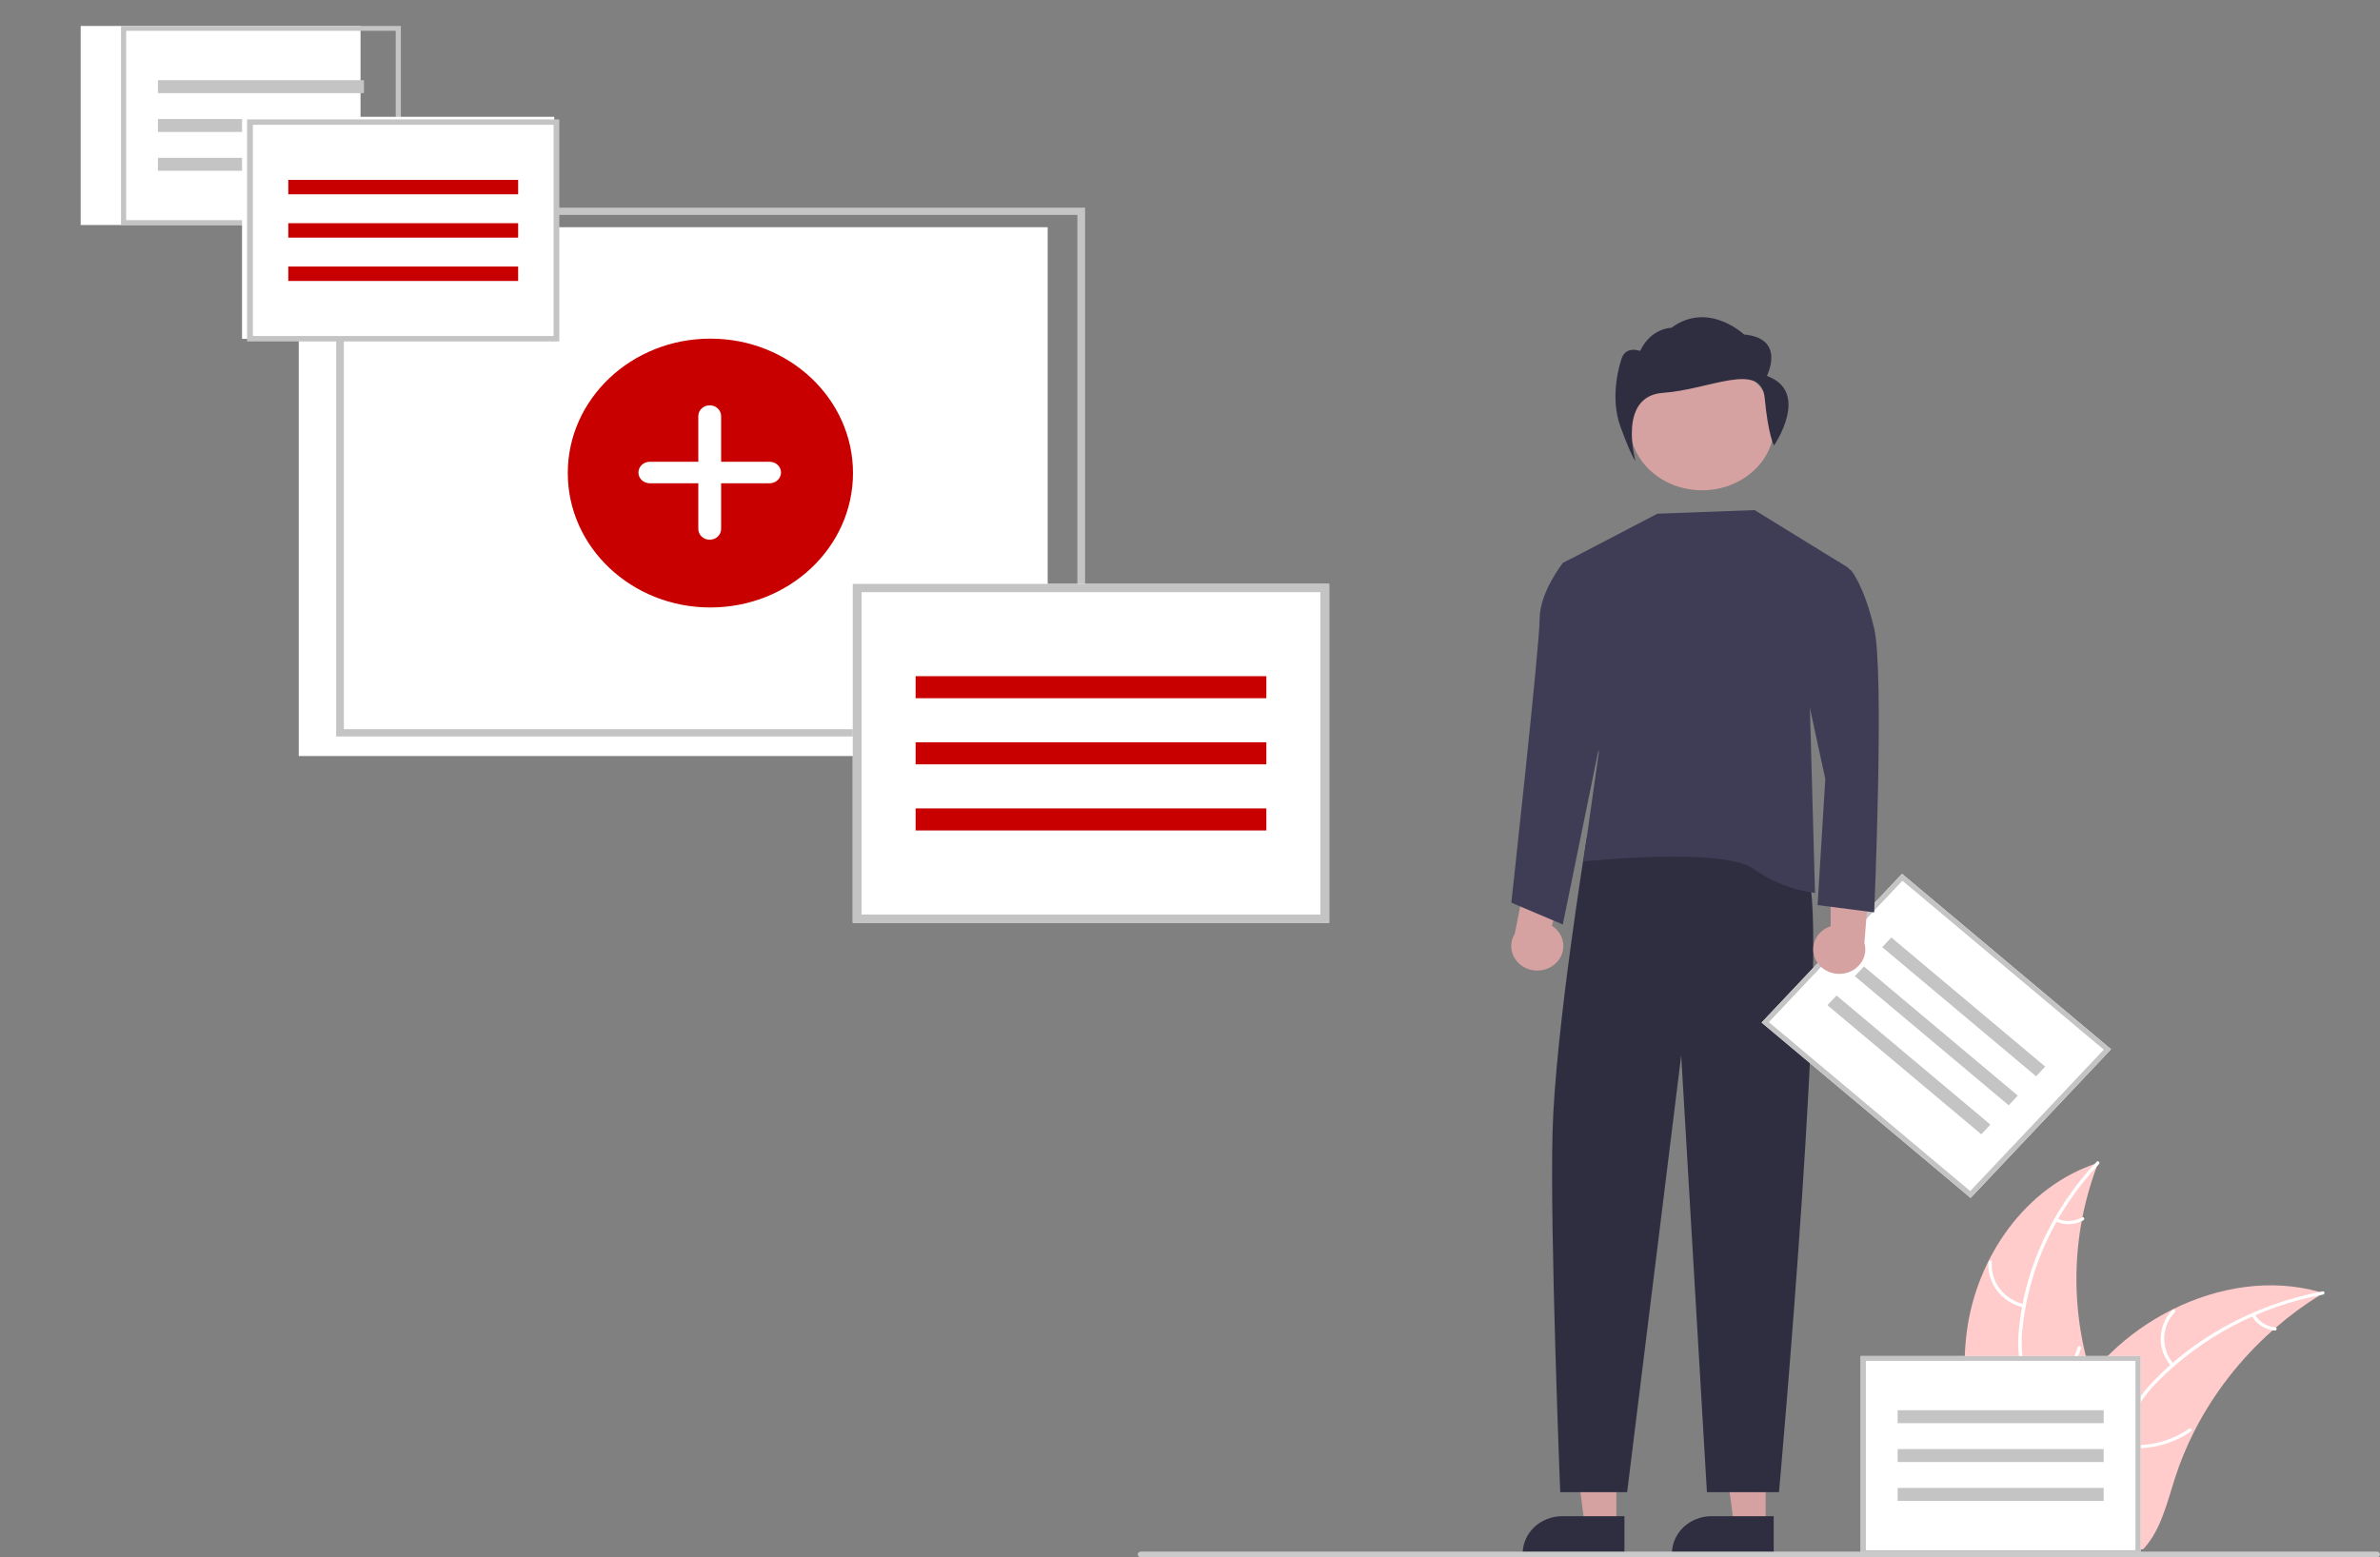 <svg width="165" height="108" viewBox="0 0 165 108" fill="none" xmlns="http://www.w3.org/2000/svg">
<rect x="0" y="0" width="165" height="108" fill="#808080" stroke="none"/>
<g clip-path="url(#clip0_4010_1357)">
<path d="M136.356 92.328C137.023 87.268 140.349 82.282 145.467 80.636C143.448 85.844 143.449 91.557 145.468 96.765C146.255 98.771 147.351 100.924 146.611 102.946C146.151 104.204 145.025 105.166 143.766 105.768C142.507 106.369 141.111 106.656 139.731 106.937L139.46 107.149C137.27 102.487 135.688 97.388 136.356 92.328Z" fill="#FFCBCB"/>
<path d="M145.517 80.731C142.537 83.88 140.684 87.834 140.223 92.032C140.107 92.934 140.142 93.848 140.327 94.74C140.538 95.603 140.99 96.397 141.636 97.04C142.225 97.651 142.903 98.211 143.325 98.947C143.535 99.326 143.658 99.743 143.685 100.17C143.712 100.597 143.643 101.025 143.483 101.425C143.11 102.433 142.376 103.254 141.629 104.033C140.799 104.899 139.922 105.785 139.569 106.932C139.526 107.071 139.3 107.001 139.343 106.862C139.957 104.866 142.012 103.732 142.992 101.934C143.449 101.095 143.641 100.121 143.212 99.236C142.837 98.462 142.138 97.883 141.536 97.269C140.896 96.651 140.426 95.894 140.168 95.065C139.935 94.185 139.862 93.274 139.953 92.372C140.124 90.336 140.633 88.338 141.462 86.451C142.396 84.293 143.714 82.302 145.36 80.563C145.462 80.455 145.619 80.624 145.517 80.731Z" fill="white"/>
<path d="M140.288 90.672C139.551 90.504 138.902 90.094 138.457 89.516C138.011 88.937 137.798 88.229 137.855 87.516C137.868 87.372 138.106 87.383 138.093 87.528C138.039 88.191 138.237 88.851 138.653 89.388C139.069 89.926 139.675 90.306 140.362 90.459C140.511 90.492 140.436 90.705 140.288 90.672Z" fill="white"/>
<path d="M141.293 96.767C142.624 96.018 143.606 94.824 144.044 93.423C144.087 93.284 144.313 93.355 144.27 93.493C143.811 94.951 142.787 96.191 141.401 96.968C141.268 97.042 141.162 96.841 141.293 96.767Z" fill="white"/>
<path d="M142.617 84.506C142.888 84.628 143.186 84.684 143.485 84.669C143.784 84.655 144.075 84.571 144.331 84.424C144.462 84.349 144.568 84.55 144.438 84.625C144.154 84.786 143.833 84.878 143.503 84.895C143.172 84.911 142.842 84.851 142.542 84.72C142.513 84.71 142.489 84.689 142.475 84.663C142.461 84.637 142.458 84.606 142.466 84.578C142.477 84.55 142.498 84.526 142.526 84.513C142.554 84.5 142.587 84.497 142.617 84.506Z" fill="white"/>
<path d="M161.067 89.673C160.987 89.723 160.907 89.772 160.826 89.823C159.748 90.491 158.73 91.241 157.781 92.065C157.706 92.127 157.632 92.192 157.559 92.257C155.295 94.264 153.446 96.651 152.106 99.295C151.574 100.348 151.127 101.437 150.77 102.553C150.277 104.095 149.873 105.804 148.897 107.065C148.797 107.198 148.688 107.325 148.571 107.445H139.755C139.735 107.435 139.714 107.428 139.694 107.418L139.342 107.433C139.356 107.375 139.372 107.314 139.387 107.255C139.395 107.221 139.405 107.187 139.413 107.153C139.419 107.13 139.425 107.107 139.429 107.086C139.431 107.079 139.433 107.071 139.435 107.065C139.439 107.045 139.445 107.026 139.449 107.007C139.537 106.667 139.629 106.328 139.723 105.988C139.723 105.986 139.722 105.986 139.724 105.984C140.447 103.399 141.404 100.848 142.742 98.515C142.782 98.445 142.822 98.373 142.867 98.303C143.476 97.255 144.175 96.255 144.957 95.314C145.387 94.8 145.844 94.307 146.327 93.836C147.576 92.623 149.021 91.603 150.607 90.813C153.769 89.239 157.431 88.636 160.81 89.597C160.896 89.622 160.981 89.647 161.067 89.673Z" fill="#FFCBCB"/>
<path d="M161.048 89.779C156.657 90.601 152.653 92.707 149.604 95.796C148.935 96.451 148.38 97.2 147.959 98.017C147.575 98.826 147.429 99.717 147.534 100.597C147.615 101.419 147.799 102.252 147.666 103.078C147.591 103.5 147.423 103.903 147.172 104.259C146.921 104.616 146.592 104.918 146.209 105.147C145.268 105.74 144.157 105.979 143.063 106.176C141.848 106.396 140.582 106.606 139.567 107.322C139.444 107.409 139.309 107.224 139.432 107.137C141.196 105.892 143.561 106.153 145.492 105.274C146.392 104.864 147.168 104.196 147.391 103.245C147.586 102.414 147.397 101.555 147.308 100.723C147.192 99.866 147.3 98.995 147.623 98.187C147.999 97.352 148.523 96.584 149.172 95.914C150.608 94.386 152.291 93.08 154.157 92.044C156.281 90.851 158.605 90.009 161.029 89.555C161.179 89.527 161.197 89.751 161.048 89.779Z" fill="white"/>
<path d="M150.524 94.747C150.043 94.194 149.787 93.498 149.8 92.784C149.814 92.07 150.096 91.383 150.597 90.847C150.699 90.738 150.882 90.882 150.78 90.991C150.312 91.489 150.05 92.129 150.039 92.794C150.027 93.46 150.269 94.107 150.72 94.619C150.817 94.73 150.621 94.858 150.524 94.747Z" fill="white"/>
<path d="M147.435 100.185C148.975 100.342 150.522 99.946 151.766 99.076C151.89 98.989 152.025 99.174 151.902 99.26C150.605 100.164 148.995 100.573 147.393 100.406C147.24 100.39 147.283 100.169 147.435 100.185Z" fill="white"/>
<path d="M156.321 91.146C156.46 91.397 156.662 91.611 156.91 91.769C157.158 91.927 157.444 92.025 157.742 92.054C157.895 92.068 157.851 92.289 157.699 92.275C157.37 92.242 157.055 92.134 156.78 91.959C156.506 91.785 156.281 91.55 156.125 91.274C156.108 91.249 156.102 91.219 156.107 91.191C156.113 91.161 156.13 91.135 156.155 91.118C156.181 91.101 156.213 91.095 156.244 91.1C156.275 91.105 156.303 91.122 156.321 91.146Z" fill="white"/>
<path d="M107.879 66.782C108.061 66.605 108.2 66.391 108.286 66.157C108.371 65.924 108.401 65.675 108.374 65.429C108.346 65.183 108.262 64.946 108.127 64.734C107.992 64.522 107.809 64.341 107.591 64.202L109.221 58.391L106.081 59.387L105.015 64.753C104.793 65.113 104.719 65.537 104.806 65.945C104.894 66.353 105.138 66.717 105.491 66.967C105.844 67.217 106.282 67.337 106.722 67.302C107.162 67.268 107.574 67.083 107.879 66.782Z" fill="#D6A1A1"/>
<path d="M122.408 105.82L120.221 105.819L119.18 97.864L122.409 97.864L122.408 105.82Z" fill="#D6A1A1"/>
<path d="M122.966 107.819L115.913 107.818V107.734C115.913 107.048 116.202 106.39 116.717 105.904C117.232 105.419 117.93 105.146 118.658 105.146L122.966 105.146L122.966 107.819Z" fill="#2F2E41"/>
<path d="M112.06 105.82L109.872 105.819L108.832 97.864L112.06 97.864L112.06 105.82Z" fill="#D6A1A1"/>
<path d="M112.618 107.819L105.564 107.818V107.734C105.565 107.048 105.854 106.39 106.369 105.904C106.883 105.419 107.582 105.146 108.31 105.146L112.618 105.146L112.618 107.819Z" fill="#2F2E41"/>
<path d="M110.843 57.888L110.004 58.107C110.004 58.107 107.81 71.515 107.632 78.58C107.453 85.646 108.167 103.478 108.167 103.478H112.806L116.553 73.197L118.337 103.478H123.333C123.333 103.478 126.901 63.776 125.296 60.58C123.69 57.384 110.843 57.888 110.843 57.888Z" fill="#2F2E41"/>
<path d="M118 34C120.761 34 123 31.985 123 29.5C123 27.015 120.761 25 118 25C115.239 25 113 27.015 113 29.5C113 31.985 115.239 34 118 34Z" fill="#D6A1A1"/>
<path d="M128.15 39.383L121.644 35.374L114.902 35.625L108.345 39.047L110.843 52.169L109.773 59.739C109.773 59.739 119.407 58.73 121.549 60.243C122.799 61.142 124.274 61.721 125.831 61.926L125.474 48.972L128.15 39.383Z" fill="#3F3D56"/>
<path d="M109.594 38.879L108.92 38.747L108.345 39.047C108.345 39.047 106.74 41.066 106.74 42.916C106.74 44.767 104.777 62.599 104.777 62.599L108.345 64.113L111.2 50.15L109.594 38.879Z" fill="#3F3D56"/>
<path d="M122.491 26.071C122.491 26.071 123.843 23.458 120.913 23.198C120.913 23.198 118.43 20.845 115.869 22.734C115.869 22.734 114.479 22.724 113.708 24.338C113.708 24.338 112.618 23.903 112.37 25.043C112.37 25.043 111.552 27.422 112.336 29.574C113.12 31.726 113.384 31.967 113.384 31.967C113.384 31.967 112.103 27.457 115.303 27.242C118.504 27.027 122.098 24.995 122.345 27.62C122.593 30.245 122.989 30.895 122.989 30.895C122.989 30.895 125.548 27.167 122.491 26.071Z" fill="#2F2E41"/>
<path d="M72.633 52.43H20.712V15.757H72.633V52.43Z" fill="white"/>
<path d="M75.226 51.073H23.305V14.4H75.226V51.073ZM23.84 14.905V50.569H74.691V14.905H23.84Z" fill="#C5C4C4"/>
<path d="M49.249 42.127C54.71 42.127 59.136 37.954 59.136 32.806C59.136 27.658 54.71 23.484 49.249 23.484C43.789 23.484 39.363 27.658 39.363 32.806C39.363 37.954 43.789 42.127 49.249 42.127Z" fill="#C80000"/>
<path d="M53.355 32.023H49.994V28.854C49.994 28.656 49.911 28.466 49.762 28.326C49.614 28.186 49.413 28.108 49.203 28.108C48.993 28.108 48.792 28.186 48.644 28.326C48.495 28.466 48.412 28.656 48.412 28.854V32.023H45.051C44.841 32.023 44.64 32.102 44.491 32.241C44.343 32.381 44.26 32.571 44.26 32.769C44.26 32.966 44.343 33.156 44.491 33.296C44.64 33.436 44.841 33.514 45.051 33.514H48.412V36.684C48.412 36.881 48.495 37.071 48.644 37.211C48.792 37.351 48.993 37.429 49.203 37.429C49.413 37.429 49.614 37.351 49.762 37.211C49.911 37.071 49.994 36.881 49.994 36.684V33.514H53.355C53.565 33.514 53.766 33.436 53.914 33.296C54.063 33.156 54.146 32.966 54.146 32.769C54.146 32.571 54.063 32.381 53.914 32.241C53.766 32.102 53.565 32.023 53.355 32.023Z" fill="white"/>
<path d="M24.995 15.604H5.593V1.8H24.995V15.604Z" fill="white"/>
<path d="M27.791 15.604H8.39V1.8H27.791V15.604ZM8.746 15.267H27.434V2.136H8.746V15.267Z" fill="#C5C4C4"/>
<path d="M25.232 5.56H10.949V6.457H25.232V5.56Z" fill="#C5C4C4"/>
<path d="M25.232 8.253H10.949V9.151H25.232V8.253Z" fill="#C5C4C4"/>
<path d="M25.232 10.946H10.949V11.844H25.232V10.946Z" fill="#C5C4C4"/>
<path d="M148.402 107.843H129V94.039H148.402V107.843Z" fill="white"/>
<path d="M148.402 107.843H129V94.039H148.402V107.843ZM129.357 107.506H148.045V94.376H129.357V107.506Z" fill="#C5C4C4"/>
<path d="M145.843 97.798H131.559V98.696H145.843V97.798Z" fill="#C5C4C4"/>
<path d="M145.843 100.492H131.559V101.39H145.843V100.492Z" fill="#C5C4C4"/>
<path d="M145.843 103.185H131.559V104.083H145.843V103.185Z" fill="#C5C4C4"/>
<path d="M136.619 83.074L122.127 70.912L131.862 60.601L146.354 72.764L136.619 83.074Z" fill="white"/>
<path d="M136.619 83.074L122.127 70.912L131.862 60.601L146.354 72.764L136.619 83.074ZM122.631 70.884L136.59 82.599L145.85 72.791L131.891 61.076L122.631 70.884Z" fill="#C5C4C4"/>
<path d="M131.122 65.013L130.489 65.684L141.158 74.638L141.791 73.967L131.122 65.013Z" fill="#C5C4C4"/>
<path d="M129.223 67.025L128.589 67.695L139.258 76.65L139.891 75.979L129.223 67.025Z" fill="#C5C4C4"/>
<path d="M127.323 69.037L126.69 69.707L137.359 78.662L137.992 77.991L127.323 69.037Z" fill="#C5C4C4"/>
<path d="M38.424 23.499H16.78V8.1H38.424V23.499Z" fill="white"/>
<path d="M38.776 23.679H17.132V8.28H38.776V23.679ZM17.53 23.303H38.378V8.655H17.53V23.303Z" fill="#C5C4C4"/>
<path d="M35.922 12.474H19.987V13.475H35.922V12.474Z" fill="#C80000"/>
<path d="M35.922 15.478H19.987V16.48H35.922V15.478Z" fill="#C80000"/>
<path d="M35.922 18.483H19.987V19.485H35.922V18.483Z" fill="#C80000"/>
<path d="M92.149 63.992H59.12V40.492H92.149V63.992Z" fill="white"/>
<path d="M92.149 63.992H59.12V40.492H92.149V63.992ZM59.728 63.419H91.542V41.065H59.728V63.419Z" fill="#C5C4C4"/>
<path d="M87.793 46.892H63.477V48.42H87.793V46.892Z" fill="#C80000"/>
<path d="M87.793 51.477H63.477V53.006H87.793V51.477Z" fill="#C80000"/>
<path d="M87.793 56.063H63.477V57.591H87.793V56.063Z" fill="#C80000"/>
<path d="M164.787 108H79.092C79.035 108 78.982 107.979 78.942 107.941C78.902 107.904 78.88 107.853 78.88 107.8C78.88 107.747 78.902 107.696 78.942 107.658C78.982 107.621 79.035 107.6 79.092 107.6H164.787C164.844 107.6 164.898 107.621 164.938 107.658C164.978 107.696 165 107.747 165 107.8C165 107.853 164.978 107.904 164.938 107.942C164.898 107.979 164.844 108 164.787 108Z" fill="#CACACA"/>
<path d="M125.932 66.656C125.805 66.439 125.729 66.2 125.71 65.953C125.691 65.706 125.73 65.459 125.823 65.228C125.917 64.997 126.063 64.788 126.251 64.616C126.44 64.444 126.666 64.313 126.914 64.232L126.925 58.221L129.688 59.945L129.254 65.389C129.37 65.791 129.326 66.219 129.13 66.592C128.933 66.965 128.599 67.257 128.19 67.413C127.78 67.569 127.324 67.579 126.908 67.439C126.492 67.299 126.145 67.02 125.932 66.656Z" fill="#D6A1A1"/>
<path d="M126.187 40.056L127.422 38.935L128.329 39.552C128.329 39.552 129.221 40.561 129.934 43.589C130.648 46.617 129.934 63.272 129.934 63.272L126.009 62.767L126.544 54.019L124.938 46.617L126.187 40.056Z" fill="#3F3D56"/>
</g>
<defs>
<clipPath id="clip0_4010_1357">
<rect width="165" height="108" fill="white"/>
</clipPath>
</defs>
</svg>
